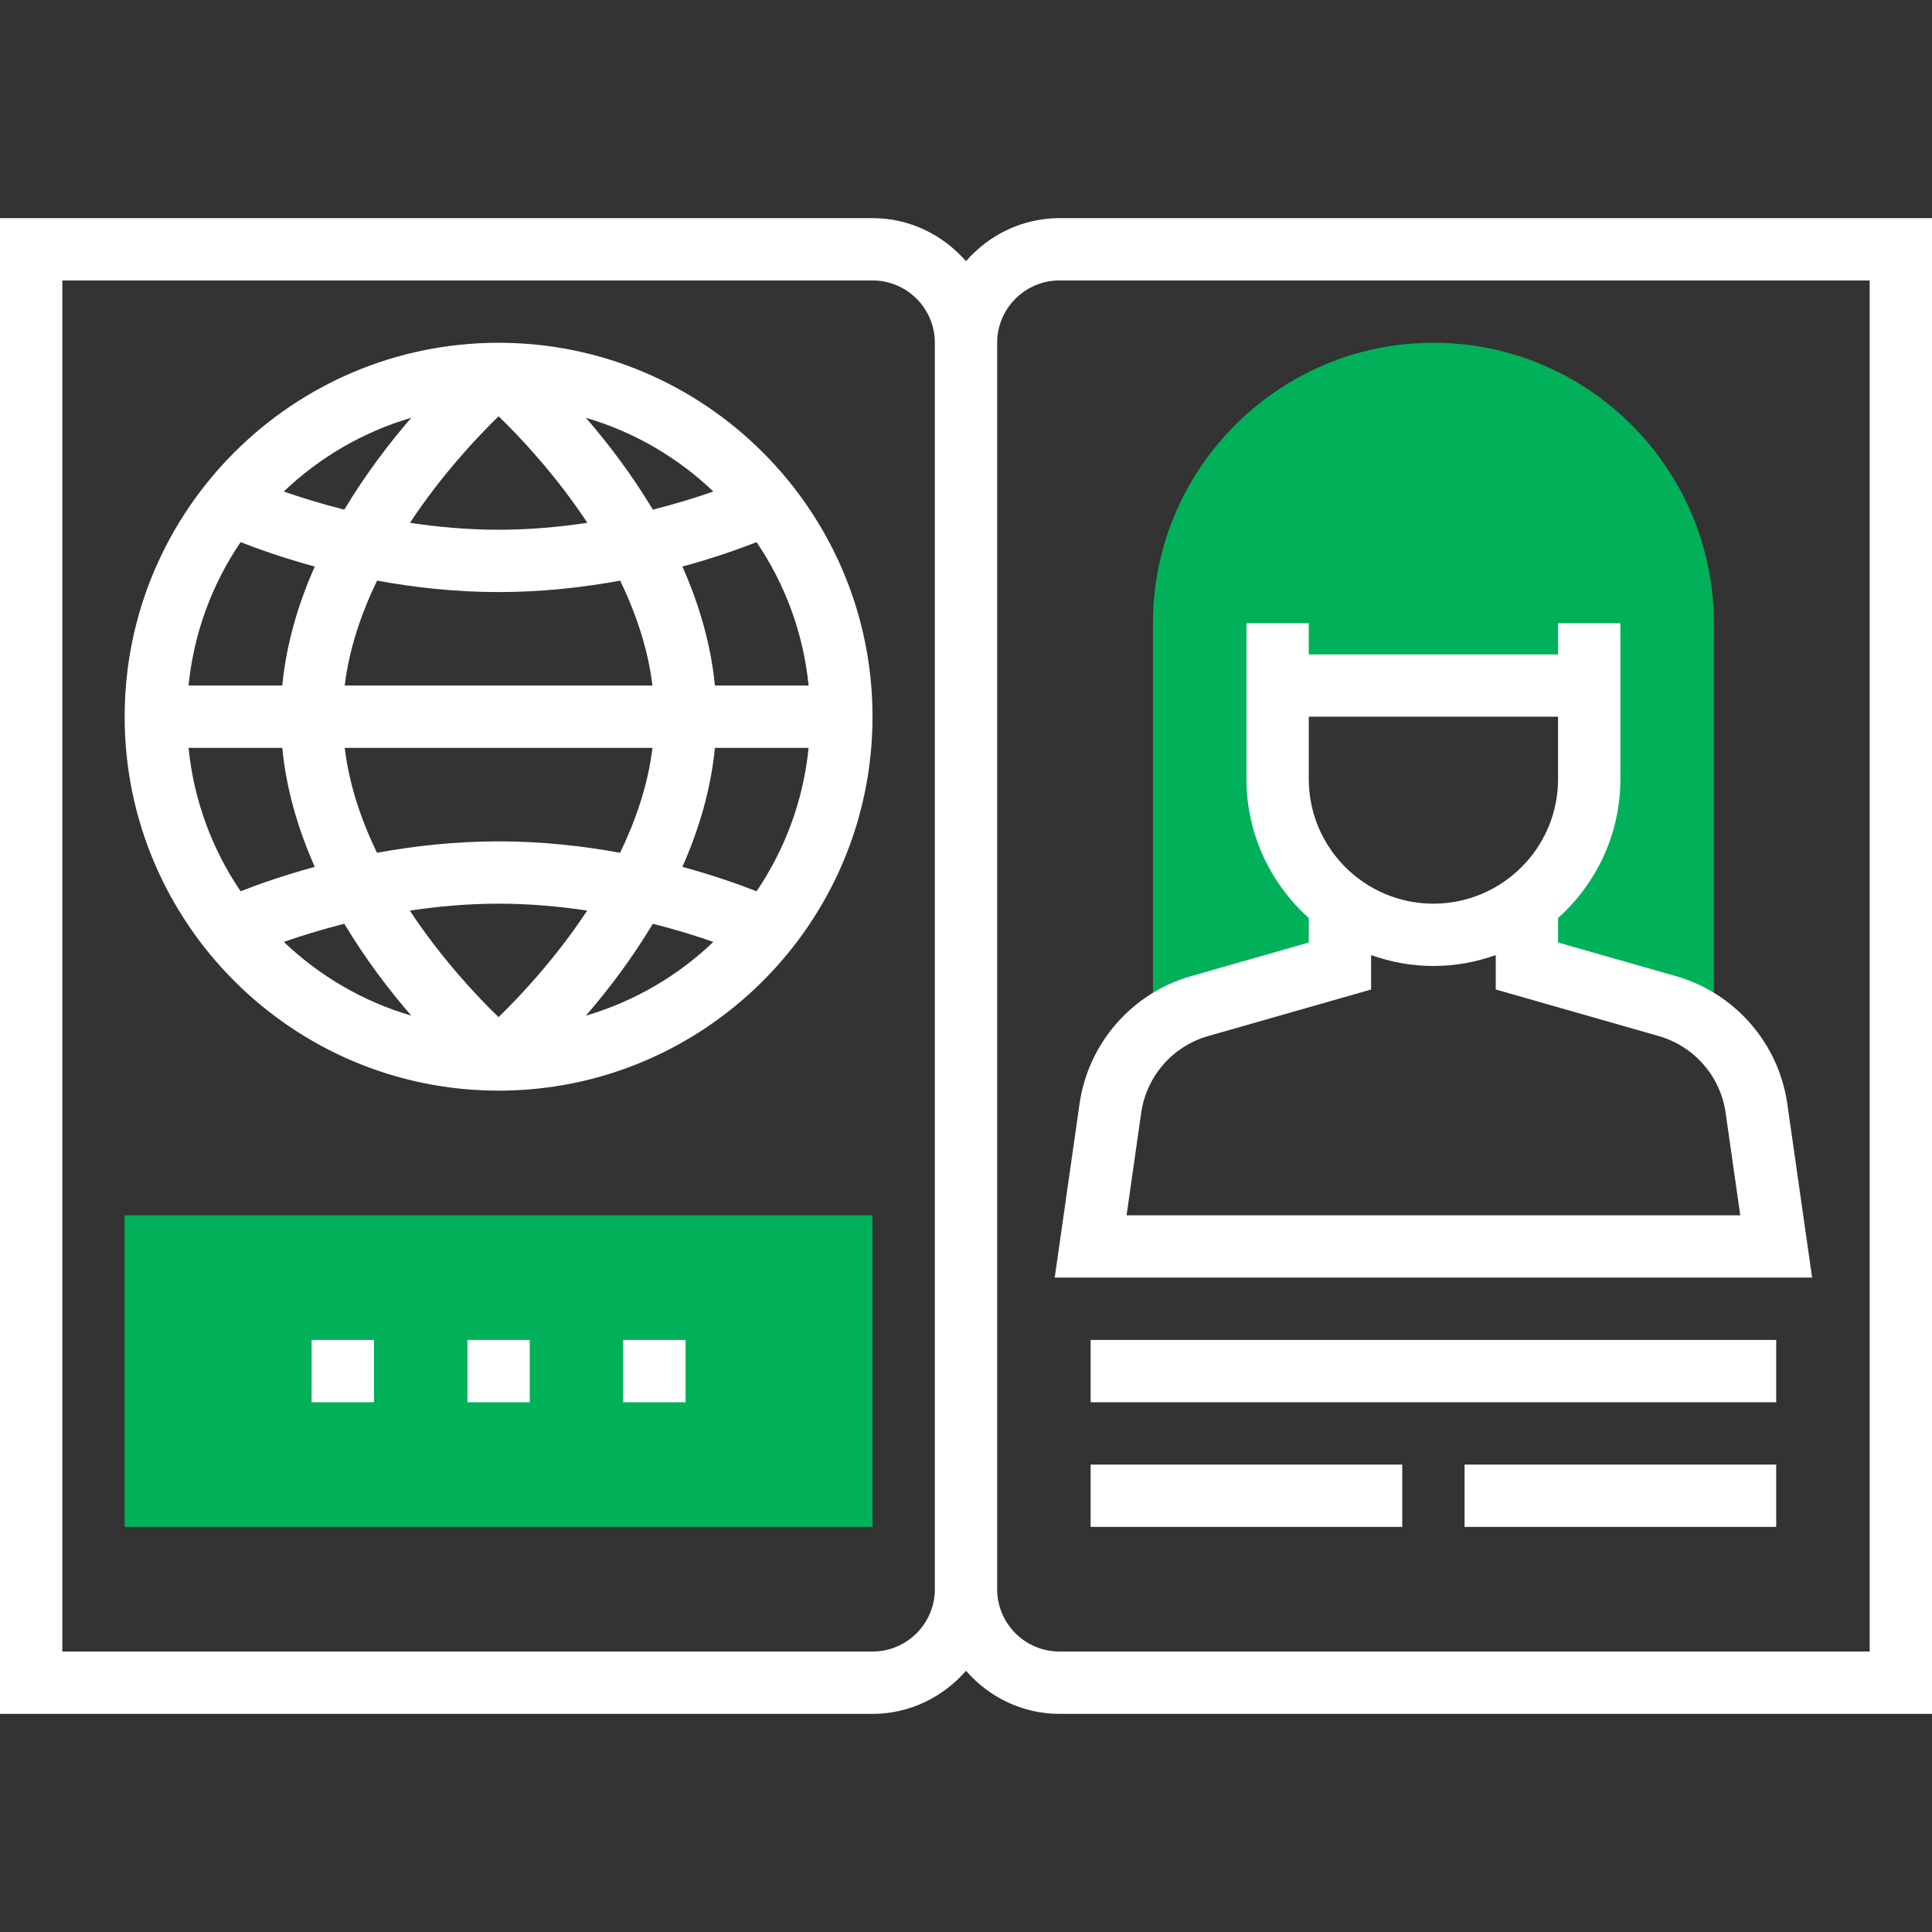 <?xml version="1.0" encoding="iso-8859-1"?>
<!-- Generator: Adobe Illustrator 19.0.0, SVG Export Plug-In . SVG Version: 6.00 Build 0)  -->
<svg version="1.1" id="Capa_1" xmlns="http://www.w3.org/2000/svg" xmlns:xlink="http://www.w3.org/1999/xlink" x="0px" y="0px"
	 viewBox="0 0 496 496" style="enable-background:new 0 0 496 496;" xml:space="preserve">
<rect x="0" y="0" width="496" height="496" fill="#333333" stroke="none"/>
<g>
	<path style="fill:#00b15a;" d="M224,392H32v-80h192V392z"/>
	<path style="fill:#00b15a;" d="M368,88c-39.704,0-72,32.296-72,72v104h0.968c3.216-2.536,6.896-4.536,10.992-5.704L344,248v-16
		h0.216C334.432,224.712,328,213.144,328,200v-24h80v24c0,13.144-6.432,24.712-16.216,32H392v16l36.048,10.296
		c4.088,1.168,7.776,3.16,10.992,5.704H440V160C440,120.296,407.704,88,368,88z"/>
</g>
<path style="fill:#fff;" d="M272,56c-9.6,0-18.128,4.336-24,11.056C242.128,60.336,233.6,56,224,56H0v384h224c9.6,0,18.128-4.336,24-11.056
	c5.872,6.72,14.4,11.056,24,11.056h224V56H272z M224,424H16V72h208c8.824,0,16,7.176,16,16v320C240,416.824,232.824,424,224,424z
	 M480,424H272c-8.824,0-16-7.176-16-16V88c0-8.824,7.176-16,16-16h208V424z"/>
<path style="fill:#fff;" d="M128,88c-52.936,0-96,43.064-96,96s43.064,96,96,96s96-43.064,96-96S180.936,88,128,88z M150.792,134.216
	C143.648,135.296,136,136,128,136c-7.984,0-15.624-0.704-22.752-1.776c8.16-12.344,17.232-21.984,22.76-27.352
	C133.544,112.232,142.624,121.864,150.792,134.216z M127.992,261.128c-5.536-5.36-14.616-14.992-22.784-27.344
	C112.352,232.704,120,232,128,232c7.984,0,15.624,0.704,22.752,1.776C142.592,246.12,133.52,255.76,127.992,261.128z M128,216
	c-11.2,0-21.736,1.2-31.224,2.936c-4.024-8.376-7.136-17.44-8.28-26.936h79.008c-1.144,9.488-4.272,18.552-8.304,26.936
	C149.712,217.2,139.192,216,128,216z M88.496,176c1.144-9.488,4.272-18.552,8.304-26.936C106.288,150.8,116.808,152,128,152
	c11.2,0,21.736-1.2,31.224-2.936c4.024,8.376,7.136,17.44,8.28,26.936H88.496z M88.392,130.84c-5.96-1.504-11.2-3.136-15.536-4.656
	c9.136-8.712,20.296-15.288,32.72-18.928C100.008,113.688,93.888,121.688,88.392,130.84z M80.808,145.448
	c-4.192,9.456-7.288,19.72-8.344,30.552H48.408c1.352-13.544,6.088-26.104,13.36-36.816
	C66.576,141.064,73.048,143.336,80.808,145.448z M72.464,192c1.056,10.832,4.152,21.096,8.344,30.552
	c-7.76,2.112-14.232,4.384-19.04,6.264C54.496,218.104,49.76,205.544,48.408,192H72.464z M88.392,237.16
	c5.496,9.152,11.616,17.152,17.192,23.584c-12.432-3.64-23.592-10.216-32.72-18.928C77.192,240.296,82.432,238.664,88.392,237.16z
	 M167.608,237.16c5.96,1.504,11.2,3.136,15.536,4.656c-9.136,8.712-20.296,15.288-32.72,18.928
	C155.992,254.312,162.112,246.312,167.608,237.16z M175.192,222.552c4.192-9.456,7.288-19.72,8.344-30.552h24.056
	c-1.352,13.544-6.088,26.104-13.36,36.816C189.424,226.936,182.952,224.664,175.192,222.552z M183.536,176
	c-1.056-10.832-4.152-21.096-8.344-30.552c7.76-2.112,14.232-4.384,19.04-6.264c7.272,10.712,12.008,23.272,13.36,36.816H183.536z
	 M167.608,130.84c-5.496-9.152-11.616-17.152-17.192-23.584c12.432,3.64,23.592,10.216,32.72,18.928
	C178.808,127.704,173.568,129.336,167.608,130.84z"/>
<rect style="fill:#fff;" x="120" y="344" width="16" height="16"/>
<rect style="fill:#fff;" x="80" y="344" width="16" height="16"/>
<rect style="fill:#fff;" x="160" y="344" width="16" height="16"/>
<path style="fill:#fff;" d="M465.224,328l-6.368-44.592c-2.224-15.592-13.456-28.472-28.608-32.808L400,241.968v-6.288c9.792-8.792,16-21.504,16-35.68
	v-40h-16v8h-64v-8h-16v40c0,14.168,6.208,26.88,16,35.68v6.296l-30.248,8.632c-15.152,4.336-26.376,17.208-28.608,32.808
	L270.776,328H465.224z M400,184v16c0,17.648-14.352,32-32,32s-32-14.352-32-32v-16H400z M292.984,285.672
	c1.336-9.36,8.08-17.088,17.168-19.68L352,254.032V245.2c5.016,1.784,10.384,2.8,16,2.8s10.984-1.024,16-2.8v8.832l41.848,11.96
	c9.088,2.592,15.832,10.32,17.168,19.68l3.76,26.328H289.224L292.984,285.672z"/>
<rect style="fill:#fff;" x="280" y="344" width="176" height="16"/>
<rect style="fill:#fff;" x="376" y="376" width="80" height="16"/>
<rect style="fill:#fff;" x="280" y="376" width="80" height="16"/>
<g>
</g>
<g>
</g>
<g>
</g>
<g>
</g>
<g>
</g>
<g>
</g>
<g>
</g>
<g>
</g>
<g>
</g>
<g>
</g>
<g>
</g>
<g>
</g>
<g>
</g>
<g>
</g>
<g>
</g>
</svg>
